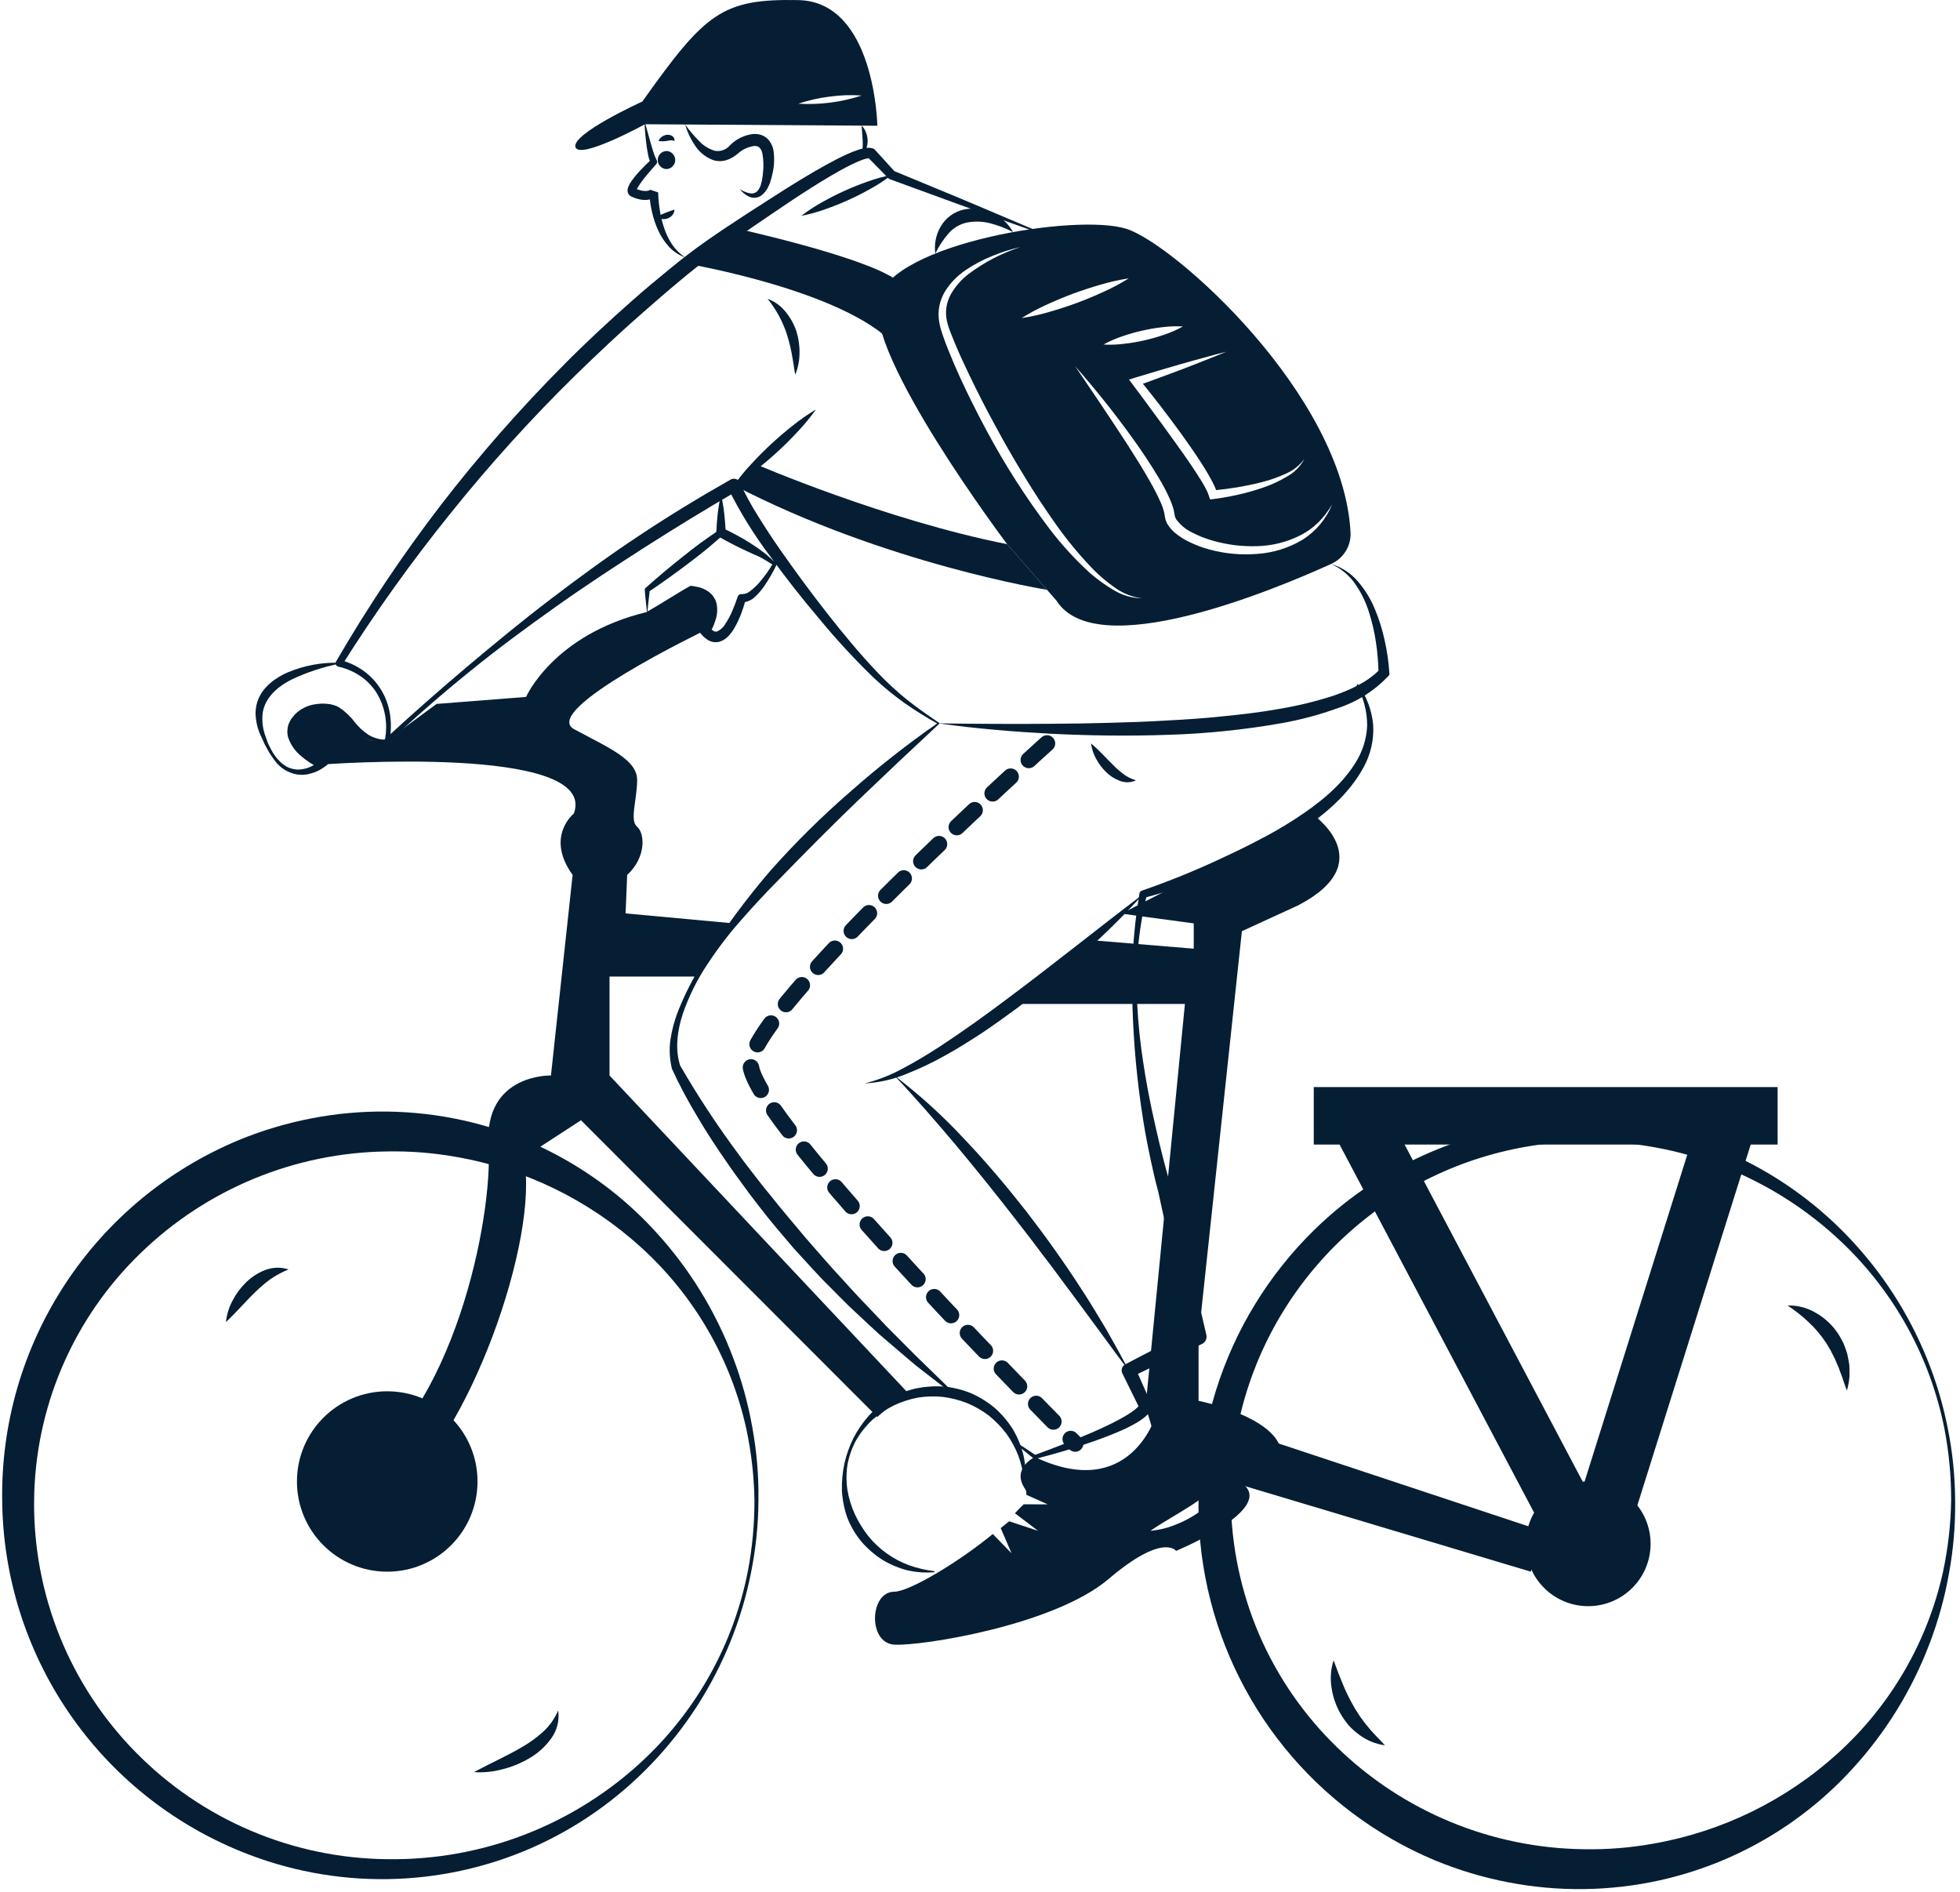 <svg width="231" height="223" viewBox="0 0 231 223" fill="none" xmlns="http://www.w3.org/2000/svg">
<path d="M110.138 185.273C109.073 185.365 108.001 185.292 106.959 185.055C105.906 184.79 104.899 184.367 103.974 183.801C103.053 183.209 102.224 182.488 101.511 181.658C100.813 180.812 100.255 179.861 99.856 178.84C99.497 177.814 99.284 176.743 99.225 175.658C99.2 174.589 99.298 173.521 99.517 172.474C99.752 171.438 100.109 170.433 100.579 169.48C101.071 168.53 101.678 167.643 102.387 166.841C103.123 166.043 103.97 165.356 104.902 164.8C105.856 164.258 106.885 163.86 107.955 163.618C109.035 163.399 110.14 163.325 111.24 163.398C112.343 163.503 113.424 163.768 114.45 164.186C115.461 164.632 116.403 165.219 117.249 165.928C118.071 166.655 118.784 167.495 119.369 168.422C119.922 169.355 120.337 170.362 120.604 171.413C120.842 172.452 120.92 173.522 120.837 174.585H120.719C120.609 173.562 120.379 172.555 120.035 171.585C119.673 170.644 119.191 169.754 118.6 168.937C117.999 168.145 117.302 167.43 116.526 166.808C115.74 166.213 114.881 165.721 113.969 165.343C113.054 164.984 112.097 164.74 111.122 164.617C110.138 164.515 109.145 164.543 108.169 164.702C107.193 164.889 106.243 165.198 105.343 165.621C104.444 166.075 103.604 166.638 102.842 167.296C102.094 167.99 101.45 168.789 100.931 169.668C100.435 170.568 100.084 171.539 99.89 172.548C99.73 173.557 99.725 174.584 99.876 175.595C100.043 176.586 100.341 177.551 100.76 178.465C101.186 179.363 101.707 180.212 102.316 180.997C103.582 182.564 105.249 183.76 107.14 184.457C108.11 184.802 109.115 185.037 110.138 185.156V185.273Z" fill="#061E33"/>
<path d="M45.639 185.214C51.515 185.214 56.279 180.455 56.279 174.584C56.279 168.714 51.515 163.955 45.639 163.955C39.762 163.955 34.998 168.714 34.998 174.584C34.998 180.455 39.762 185.214 45.639 185.214Z" fill="#061E33"/>
<path d="M187.18 189.277C191.241 189.277 194.534 185.988 194.534 181.931C194.534 177.874 191.241 174.584 187.18 174.584C183.119 174.584 179.827 177.874 179.827 181.931C179.827 185.988 183.119 189.277 187.18 189.277Z" fill="#061E33"/>
<path d="M110.67 85.317C107.448 88.311 104.259 91.322 101.101 94.351C97.945 97.385 94.872 100.49 91.828 103.619C90.29 105.17 88.802 106.768 87.363 108.413C85.912 110.047 84.583 111.784 83.385 113.611C82.173 115.42 81.199 117.376 80.486 119.432C79.814 121.467 79.528 123.694 80.183 125.633L80.156 125.561C82.253 129.186 84.559 132.686 87.061 136.044C87.67 136.897 88.32 137.722 88.96 138.552C89.593 139.389 90.251 140.206 90.921 141.014C92.217 142.663 93.599 144.243 94.937 145.86C96.322 147.437 97.684 149.035 99.114 150.575C99.825 151.348 100.522 152.136 101.244 152.899L103.423 155.181L104.508 156.329L105.622 157.448L107.852 159.689C109.353 161.17 110.892 162.614 112.388 164.115C112.397 164.123 112.404 164.132 112.408 164.143C112.413 164.153 112.416 164.165 112.416 164.176C112.416 164.188 112.415 164.2 112.41 164.21C112.406 164.221 112.4 164.231 112.392 164.24C112.377 164.255 112.357 164.264 112.335 164.266C112.314 164.268 112.293 164.262 112.275 164.25C111.426 163.617 110.589 162.969 109.752 162.319C108.922 161.661 108.057 161.041 107.261 160.343L104.842 158.277L103.631 157.242L102.462 156.163L100.133 153.991C99.37 153.253 98.634 152.487 97.882 151.736C96.358 150.254 94.972 148.641 93.525 147.084C92.144 145.467 90.757 143.854 89.466 142.164C88.81 141.326 88.166 140.48 87.548 139.614C86.922 138.755 86.288 137.902 85.694 137.018C84.476 135.275 83.307 133.496 82.228 131.66C81.119 129.834 80.114 127.947 79.217 126.007L79.206 125.983C79.199 125.967 79.194 125.951 79.189 125.935C78.912 124.805 78.855 123.632 79.021 122.481C79.193 121.367 79.484 120.275 79.891 119.224C80.706 117.161 81.718 115.181 82.912 113.312C85.259 109.566 87.884 106 90.764 102.645C93.689 99.339 96.831 96.23 100.168 93.339C103.467 90.416 106.938 87.691 110.56 85.179C110.58 85.165 110.604 85.16 110.627 85.165C110.65 85.169 110.67 85.182 110.683 85.201C110.695 85.219 110.7 85.24 110.698 85.262C110.695 85.283 110.685 85.302 110.67 85.317Z" fill="#061E33"/>
<path d="M160.061 80.668C161.069 82.071 161.684 83.718 161.84 85.438C161.941 87.203 161.533 88.96 160.664 90.501C158.963 93.594 156.243 95.874 153.444 97.79C150.616 99.678 147.606 101.278 144.459 102.567C141.329 103.847 138.121 104.928 134.854 105.803L135.164 105.475C134.121 109.747 133.742 114.154 134.041 118.541C134.158 120.739 134.386 122.929 134.723 125.103C134.878 126.191 135.077 127.274 135.265 128.356C135.487 129.434 135.678 130.516 135.928 131.586C136.394 133.733 136.896 135.872 137.478 137.984L137.926 139.56C138.097 140.1 138.207 140.642 138.342 141.177L139.122 144.401L140.683 150.851L142.178 157.318L142.18 157.325C142.228 157.534 142.202 157.752 142.108 157.944C142.014 158.136 141.856 158.289 141.662 158.378L137.516 160.278C136.82 160.586 136.145 160.933 135.458 161.256L133.403 162.24L133.784 161.148L135.685 165.44L135.705 165.486C135.741 165.568 135.76 165.657 135.76 165.747C135.761 165.837 135.742 165.926 135.706 166.009C135.529 166.393 135.263 166.729 134.93 166.99C134.67 167.203 134.395 167.397 134.107 167.571C133.568 167.899 133.009 168.193 132.433 168.452C131.304 168.963 130.161 169.399 129.012 169.808C127.863 170.215 126.707 170.592 125.546 170.95C124.38 171.292 123.212 171.618 122.034 171.921L122.014 171.926C121.983 171.934 121.95 171.935 121.918 171.928C121.886 171.921 121.856 171.907 121.831 171.887C121.121 171.315 120.421 170.732 119.721 170.149C119.703 170.134 119.692 170.113 119.69 170.09C119.688 170.066 119.695 170.043 119.71 170.025C119.724 170.009 119.744 169.998 119.766 169.995C119.787 169.992 119.809 169.997 119.827 170.009C120.59 170.507 121.351 171.004 122.103 171.513L121.9 171.479C123.035 171.073 124.165 170.642 125.286 170.198C126.411 169.766 127.529 169.316 128.632 168.84C129.733 168.363 130.821 167.86 131.862 167.302C132.378 167.019 132.889 166.732 133.352 166.413C133.576 166.263 133.788 166.098 133.988 165.919C134.128 165.799 134.244 165.655 134.33 165.492L134.352 166.061L132.279 161.849C132.185 161.659 132.169 161.439 132.236 161.237C132.303 161.035 132.446 160.867 132.635 160.769L132.659 160.757C134.017 160.058 135.358 159.321 136.735 158.664L140.861 156.678L140.345 157.738L138.871 151.289L137.463 144.823L136.759 141.589C136.636 141.05 136.539 140.505 136.387 139.988C136.239 139.447 136.118 138.904 135.987 138.362C135.493 136.19 135.038 134.014 134.703 131.816C134.01 127.429 133.598 123.003 133.47 118.565C133.279 114.118 133.556 109.664 134.296 105.275C134.309 105.203 134.341 105.136 134.389 105.081C134.437 105.026 134.498 104.984 134.567 104.961L134.606 104.948C137.753 103.859 140.841 102.607 143.857 101.195C145.364 100.496 146.863 99.785 148.323 99.006C149.793 98.255 151.224 97.429 152.61 96.533C155.353 94.75 158.003 92.681 159.71 89.955C160.582 88.612 161.073 87.058 161.131 85.457C161.118 83.815 160.698 82.201 159.91 80.76C159.905 80.75 159.901 80.739 159.9 80.727C159.899 80.716 159.9 80.704 159.903 80.693C159.907 80.682 159.912 80.671 159.92 80.662C159.927 80.653 159.936 80.646 159.946 80.641C159.965 80.631 159.987 80.628 160.008 80.633C160.029 80.638 160.048 80.65 160.061 80.668Z" fill="#061E33"/>
<path d="M110.568 85.322C109.199 84.563 107.87 83.735 106.587 82.839C105.308 81.922 104.091 80.923 102.944 79.847C100.695 77.665 98.568 75.361 96.573 72.944C94.554 70.555 92.608 68.104 90.776 65.559C88.862 63.032 87.192 60.33 85.787 57.489L86.881 57.853C83.231 59.974 79.627 62.172 76.069 64.445C72.515 66.722 68.979 69.034 65.533 71.481C62.086 73.926 58.68 76.437 55.397 79.104C52.105 81.76 48.919 84.547 45.828 87.434C45.785 87.474 45.731 87.499 45.673 87.507C45.615 87.514 45.557 87.503 45.506 87.475C45.455 87.448 45.413 87.404 45.388 87.352C45.363 87.299 45.355 87.24 45.365 87.183L45.367 87.176C45.734 85.287 45.391 83.329 44.401 81.678C43.901 80.875 43.236 80.187 42.45 79.66C41.667 79.133 40.792 78.759 39.87 78.558C39.808 78.544 39.75 78.516 39.701 78.476C39.651 78.435 39.612 78.384 39.587 78.326C39.561 78.268 39.55 78.204 39.553 78.141C39.557 78.077 39.575 78.016 39.607 77.961L39.614 77.949C43.313 71.568 47.42 65.432 51.909 59.579C56.418 53.73 61.294 48.171 66.505 42.937C69.105 40.312 71.816 37.799 74.588 35.357C75.972 34.134 77.391 32.95 78.821 31.782C80.242 30.61 81.732 29.453 83.249 28.396C86.294 26.268 89.39 24.317 92.501 22.324C94.066 21.343 95.645 20.381 97.271 19.479C98.085 19.029 98.91 18.594 99.77 18.198C100.208 17.995 100.657 17.817 101.114 17.663C101.36 17.581 101.61 17.515 101.863 17.464C102.193 17.389 102.537 17.397 102.864 17.486C102.957 17.512 103.04 17.564 103.106 17.635L103.115 17.646L105.476 20.245L105.279 20.113L113.579 23.551L121.855 27.055C121.876 27.064 121.892 27.081 121.901 27.102C121.91 27.123 121.91 27.147 121.902 27.168C121.894 27.19 121.878 27.207 121.857 27.216C121.836 27.226 121.812 27.227 121.79 27.219L113.325 24.204L104.885 21.122C104.817 21.098 104.756 21.058 104.705 21.007L104.688 20.99L102.225 18.486L102.476 18.647C102.354 18.648 102.231 18.662 102.112 18.69C101.916 18.739 101.724 18.799 101.536 18.87C101.139 19.017 100.738 19.207 100.338 19.399C99.538 19.792 98.746 20.233 97.963 20.692C96.396 21.612 94.857 22.6 93.332 23.609C90.298 25.649 87.238 27.719 84.286 29.843C82.798 30.905 81.396 32.019 79.995 33.201C78.587 34.368 77.211 35.572 75.834 36.774C73.078 39.176 70.422 41.69 67.801 44.239C62.58 49.366 57.667 54.797 53.088 60.505C48.486 66.207 44.221 72.173 40.314 78.371L40.058 77.763C41.068 78.017 42.021 78.46 42.866 79.068C43.707 79.677 44.416 80.451 44.949 81.343C45.478 82.23 45.826 83.212 45.974 84.234C46.12 85.248 46.099 86.279 45.911 87.286L45.45 87.028C48.572 84.159 51.754 81.355 54.993 78.617C58.238 75.886 61.512 73.183 64.89 70.609C68.27 68.04 71.696 65.52 75.243 63.178C78.78 60.821 82.413 58.607 86.113 56.515C86.292 56.413 86.504 56.387 86.702 56.442C86.901 56.497 87.069 56.629 87.171 56.808C87.184 56.831 87.196 56.855 87.207 56.88C87.838 58.261 88.566 59.596 89.382 60.877C90.192 62.185 91.039 63.475 91.925 64.748C93.696 67.287 95.538 69.782 97.451 72.231C99.368 74.673 101.345 77.07 103.479 79.306C104.544 80.426 105.681 81.475 106.884 82.446C108.093 83.409 109.372 84.297 110.661 85.172C110.68 85.185 110.693 85.204 110.698 85.227C110.703 85.249 110.699 85.272 110.687 85.292C110.675 85.311 110.656 85.325 110.633 85.331C110.611 85.336 110.588 85.333 110.568 85.322L110.568 85.322Z" fill="#061E33"/>
<path d="M105.366 32.806C101.251 30.114 86.955 26.964 86.955 26.964L81.106 31.106C81.106 31.106 99.439 34.224 105.397 40.602L105.365 32.806" fill="#061E33"/>
<path d="M90.469 35.216C91.298 35.517 92.026 36.042 92.574 36.732C93.142 37.413 93.577 38.193 93.857 39.034C94.123 39.87 94.249 40.744 94.229 41.621C94.225 42.486 94.056 43.342 93.732 44.145C93.628 43.717 93.587 43.304 93.523 42.896C93.439 42.489 93.399 42.086 93.315 41.694C93.168 40.919 92.977 40.153 92.741 39.401C92.245 37.879 91.475 36.461 90.469 35.216Z" fill="#061E33"/>
<path d="M94.442 25.436C95.222 24.832 96.048 24.291 96.913 23.816C97.764 23.336 98.633 22.895 99.519 22.492C100.404 22.088 101.31 21.729 102.232 21.405C103.16 21.067 104.113 20.804 105.082 20.618C104.303 21.223 103.476 21.765 102.611 22.24C101.76 22.719 100.892 23.163 100.004 23.562C99.118 23.964 98.213 24.326 97.29 24.648C96.363 24.985 95.41 25.248 94.442 25.436Z" fill="#061E33"/>
<path d="M86.497 57.184C87.138 56.28 87.841 55.422 88.603 54.617C89.349 53.809 90.125 53.033 90.93 52.288C91.733 51.542 92.57 50.832 93.433 50.151C94.296 49.455 95.208 48.822 96.16 48.255C95.521 49.16 94.817 50.018 94.056 50.824C93.309 51.63 92.535 52.409 91.728 53.15C90.923 53.895 90.088 54.607 89.223 55.287C88.36 55.982 87.449 56.616 86.497 57.184Z" fill="#061E33"/>
<path d="M132.749 26.963C126.788 25.09 105.224 28.696 103.519 35.215C101.82 41.734 118.698 64.128 118.698 64.128L124.518 70.788C129.227 78.2 149.962 69.602 156.876 66.46C157.581 66.148 158.178 65.633 158.587 64.98C158.997 64.326 159.202 63.565 159.174 62.795C158.357 46.568 138.398 28.743 132.749 26.963ZM144.524 41.452C143.66 41.816 142.79 42.163 141.914 42.503C141.044 42.844 140.18 43.196 139.304 43.525C137.775 44.107 136.235 44.665 134.701 45.223C135.406 46.098 136.102 46.979 136.787 47.865C137.605 48.934 138.416 50.015 139.21 51.107C140.003 52.206 140.773 53.316 141.514 54.455C141.89 55.025 142.243 55.606 142.578 56.211C142.743 56.517 142.919 56.804 143.06 57.139C143.137 57.304 143.219 57.456 143.284 57.633L143.319 57.756C144.148 57.674 144.989 57.568 145.823 57.427C146.787 57.257 147.752 57.075 148.698 56.822C149.646 56.584 150.571 56.262 151.461 55.859C152.37 55.48 153.159 54.861 153.742 54.068C153.267 54.966 152.534 55.702 151.637 56.182C150.771 56.703 149.85 57.128 148.892 57.45C147.942 57.784 146.972 58.061 145.988 58.279C145.006 58.496 144.024 58.69 143.007 58.813L142.625 58.854L142.461 58.396L142.325 58.014C142.267 57.885 142.184 57.738 142.114 57.597C141.984 57.315 141.802 57.033 141.638 56.752C141.297 56.194 140.932 55.636 140.562 55.078C139.827 53.968 139.045 52.881 138.263 51.795C137.487 50.702 136.688 49.616 135.888 48.541C135.094 47.454 134.301 46.374 133.49 45.299L133.06 44.729L133.725 44.524C135.512 43.983 137.305 43.437 139.104 42.926C139.997 42.662 140.903 42.427 141.808 42.175C142.708 41.922 143.613 41.675 144.524 41.452V41.452ZM136.97 38.562C137.78 38.456 138.599 38.427 139.415 38.474C138.701 38.87 137.951 39.198 137.176 39.455C136.417 39.714 135.646 39.933 134.865 40.113C134.082 40.29 133.289 40.424 132.49 40.512C131.681 40.618 130.865 40.648 130.05 40.6C130.765 40.207 131.515 39.88 132.29 39.626C133.048 39.364 133.819 39.145 134.601 38.968C135.382 38.788 136.173 38.653 136.97 38.562L136.97 38.562ZM123.401 35.884C124.424 35.414 125.461 34.984 126.511 34.592C127.564 34.205 128.632 33.856 129.715 33.547C130.801 33.221 131.91 32.974 133.031 32.807C132.069 33.407 131.067 33.941 130.033 34.404C129.01 34.874 127.975 35.309 126.923 35.696C125.871 36.084 124.801 36.431 123.719 36.742C122.633 37.066 121.525 37.314 120.403 37.482C121.365 36.882 122.367 36.348 123.401 35.884L123.401 35.884ZM131.273 69.549C130.268 68.958 129.319 68.276 128.44 67.511C126.724 65.941 125.151 64.223 123.736 62.378C120.939 58.692 118.438 54.79 116.259 50.708C115.165 48.67 114.125 46.603 113.16 44.506C112.684 43.449 112.22 42.392 111.791 41.311C111.573 40.771 111.361 40.23 111.173 39.678C111.073 39.402 110.991 39.12 110.897 38.839C110.81 38.544 110.741 38.243 110.691 37.94C110.48 36.699 110.722 35.423 111.373 34.346C112.012 33.326 112.862 32.455 113.866 31.791C114.836 31.14 115.872 30.595 116.958 30.164C118.026 29.717 119.132 29.367 120.262 29.119C118.085 29.822 116.039 30.88 114.207 32.249C113.321 32.911 112.585 33.752 112.044 34.716C111.535 35.652 111.374 36.738 111.591 37.781C111.648 38.041 111.719 38.298 111.802 38.551C111.902 38.815 111.985 39.079 112.096 39.344C112.302 39.866 112.514 40.395 112.737 40.918C113.184 41.969 113.672 43.003 114.166 44.036C115.153 46.098 116.188 48.142 117.287 50.144C118.375 52.165 119.515 54.15 120.709 56.1C121.891 58.061 123.154 59.964 124.471 61.826C125.79 63.688 127.248 65.447 128.833 67.088C129.63 67.9 130.502 68.633 131.438 69.279C132.369 69.944 133.452 70.366 134.589 70.506C133.418 70.489 132.273 70.158 131.273 69.549L131.273 69.549ZM153.501 63.611C151.884 64.579 150.061 65.148 148.181 65.273C146.308 65.427 144.423 65.259 142.608 64.774C141.69 64.534 140.801 64.196 139.956 63.764C139.522 63.541 139.109 63.28 138.722 62.983C138.296 62.675 137.931 62.291 137.646 61.849C137.566 61.728 137.501 61.598 137.452 61.462C137.384 61.327 137.338 61.182 137.317 61.033L137.252 60.657C137.244 60.564 137.229 60.471 137.205 60.381C137.101 59.974 136.961 59.577 136.787 59.195C136.427 58.383 136.025 57.592 135.582 56.822C134.712 55.254 133.731 53.733 132.761 52.206C130.785 49.175 128.757 46.162 126.717 43.155C129.116 45.886 131.397 48.729 133.519 51.695C134.589 53.175 135.596 54.7 136.541 56.27C137.025 57.064 137.459 57.888 137.84 58.737C138.043 59.18 138.208 59.64 138.334 60.111C138.366 60.241 138.392 60.372 138.41 60.504L138.439 60.698L138.463 60.798C138.471 60.875 138.495 60.949 138.534 61.015C138.561 61.093 138.601 61.167 138.651 61.233C139.131 61.881 139.763 62.401 140.491 62.748C141.262 63.148 142.072 63.469 142.907 63.705C144.602 64.197 146.364 64.419 148.128 64.363C149.895 64.325 151.632 63.896 153.213 63.106C154.007 62.709 154.734 62.192 155.371 61.573C156.004 60.931 156.553 60.21 157.005 59.43C156.308 61.158 155.082 62.622 153.501 63.611L153.501 63.611Z" fill="#061E33"/>
<path d="M89.152 54.731C89.152 54.731 104.373 61.294 118.701 64.129L123.395 69.504C123.395 69.504 104.313 66.444 86.497 57.184L89.152 54.731Z" fill="#061E33"/>
<path d="M110.231 29.885C110.082 28.788 110.301 27.673 110.854 26.714C111.154 26.191 111.562 25.738 112.052 25.385C112.542 25.033 113.102 24.79 113.694 24.673C114.806 24.466 115.955 24.614 116.978 25.095C118.002 25.576 118.848 26.366 119.398 27.353C118.522 26.892 117.593 26.538 116.633 26.297C115.771 26.084 114.873 26.057 114 26.217C113.173 26.39 112.422 26.818 111.853 27.441C111.201 28.177 110.656 28.999 110.231 29.885Z" fill="#061E33"/>
<path d="M75.959 14.245L76.627 16.643C76.744 17.039 76.849 17.436 76.976 17.823C77.084 18.187 77.224 18.541 77.395 18.88C77.438 18.952 77.456 19.035 77.447 19.118C77.439 19.201 77.404 19.279 77.348 19.34L77.33 19.36C76.939 19.792 76.555 20.245 76.18 20.69C75.814 21.122 75.48 21.581 75.179 22.061C75.118 22.161 75.066 22.266 75.023 22.375C75.014 22.401 75.007 22.429 75.001 22.456C75.006 22.451 75.011 22.389 74.932 22.278C74.907 22.247 74.876 22.223 74.84 22.206L74.933 22.243L75.12 22.318C75.245 22.355 75.371 22.405 75.494 22.428C75.722 22.491 75.959 22.517 76.195 22.504C76.294 22.498 76.391 22.477 76.483 22.442C76.522 22.428 76.56 22.409 76.595 22.388C76.621 22.378 76.671 22.324 76.64 22.363L77.568 22.676C77.586 23.387 77.652 24.096 77.766 24.797C77.879 25.504 78.05 26.201 78.277 26.88C78.501 27.558 78.814 28.205 79.207 28.802C79.615 29.408 80.139 29.928 80.748 30.333C80.025 30.078 79.374 29.651 78.854 29.087C78.329 28.518 77.898 27.868 77.578 27.162C77.257 26.462 77.011 25.73 76.844 24.979C76.667 24.226 76.562 23.457 76.532 22.684L77.46 22.997C77.376 23.1 77.276 23.188 77.164 23.259C77.074 23.318 76.979 23.369 76.879 23.409C76.695 23.485 76.5 23.534 76.301 23.553C75.942 23.588 75.58 23.556 75.233 23.458C75.064 23.42 74.911 23.358 74.752 23.305L74.526 23.21L74.413 23.162C74.309 23.115 74.217 23.046 74.141 22.961C74.073 22.878 74.022 22.783 73.991 22.68C73.961 22.577 73.951 22.47 73.964 22.363C73.978 22.243 74.008 22.125 74.051 22.013C74.119 21.845 74.201 21.683 74.298 21.53C74.645 21.009 75.038 20.521 75.474 20.072C75.886 19.622 76.319 19.206 76.77 18.795L76.705 19.275C76.527 18.862 76.403 18.428 76.335 17.984C76.26 17.567 76.193 17.155 76.145 16.739C76.049 15.91 75.978 15.08 75.959 14.245Z" fill="#061E33"/>
<path d="M94.084 0.011C85.024 -0.165 83.09 1.591 75.706 11.963C75.706 11.963 67.4 15.74 67.817 17.32C68.24 18.899 76.018 14.641 76.018 14.641L103.402 14.818C103.402 14.818 103.149 0.188 94.084 0.011ZM94.084 12.222C95.282 11.818 96.52 11.538 97.776 11.388C99.027 11.209 100.295 11.166 101.556 11.258C99.148 12.046 96.613 12.373 94.084 12.222V12.222Z" fill="#061E33"/>
<path d="M80.748 14.671C81.235 15.361 81.781 16.007 82.381 16.602C82.894 17.165 83.555 17.573 84.289 17.781C84.611 17.829 84.941 17.794 85.246 17.679C85.551 17.564 85.822 17.373 86.032 17.125C86.74 16.406 87.666 15.941 88.665 15.802C88.957 15.771 89.252 15.789 89.539 15.854C89.857 15.93 90.153 16.082 90.399 16.298C90.819 16.7 91.091 17.232 91.171 17.808C91.295 18.731 91.243 19.669 91.017 20.573C90.972 20.796 90.915 21.016 90.844 21.233L90.747 21.561L90.603 21.886C90.417 22.353 90.106 22.759 89.704 23.061C89.486 23.204 89.234 23.287 88.974 23.302C88.713 23.317 88.454 23.263 88.221 23.146C87.817 22.947 87.468 22.653 87.204 22.289C87.549 22.523 87.935 22.686 88.342 22.771C88.507 22.814 88.68 22.812 88.844 22.767C89.007 22.721 89.156 22.632 89.274 22.51C89.505 22.239 89.661 21.912 89.727 21.562L89.799 21.287L89.845 20.992C89.882 20.796 89.906 20.598 89.919 20.399C90.015 19.628 89.992 18.846 89.851 18.081C89.805 17.807 89.674 17.554 89.477 17.359C89.382 17.291 89.274 17.243 89.16 17.218C89.045 17.194 88.927 17.193 88.812 17.216C88.111 17.326 87.458 17.64 86.935 18.12C86.546 18.46 86.09 18.718 85.597 18.875C85.074 19.036 84.514 19.026 83.997 18.848C83.103 18.497 82.348 17.865 81.846 17.047C81.359 16.317 80.988 15.515 80.748 14.671Z" fill="#061E33"/>
<path d="M84.974 58.304C85.149 59.038 85.277 59.782 85.359 60.531C85.445 61.274 85.496 62.016 85.531 62.759L85.228 62.264C86.349 62.782 87.434 63.373 88.477 64.034C89.004 64.363 89.513 64.719 90.004 65.1C90.254 65.287 90.491 65.494 90.726 65.704C90.977 65.906 91.183 66.157 91.329 66.444C91.077 66.27 90.802 66.132 90.513 66.035L89.663 65.68C89.095 65.445 88.536 65.195 87.982 64.935C86.87 64.424 85.784 63.855 84.72 63.253L84.678 63.23C84.595 63.183 84.527 63.114 84.481 63.031C84.436 62.948 84.413 62.853 84.418 62.759C84.452 62.016 84.503 61.274 84.589 60.531C84.671 59.782 84.8 59.038 84.974 58.304Z" fill="#061E33"/>
<path d="M76.252 72.163C76.182 71.384 76.052 70.461 75.988 69.504C75.985 69.466 75.991 69.428 76.006 69.392C76.02 69.357 76.042 69.325 76.071 69.299L76.102 69.272C77.473 68.049 78.877 66.867 80.314 65.728C81.028 65.151 81.749 64.586 82.487 64.042C83.223 63.494 83.988 62.984 84.743 62.461L84.776 62.438C84.833 62.398 84.9 62.377 84.969 62.376C85.038 62.375 85.106 62.395 85.164 62.433C86.189 63.105 87.203 63.798 88.248 64.436C89.296 65.07 90.359 65.676 91.438 66.255C91.486 66.281 91.522 66.323 91.539 66.374C91.556 66.426 91.552 66.481 91.529 66.53L91.523 66.543C91.098 67.448 90.597 68.315 90.026 69.136C89.728 69.561 89.386 69.956 89.008 70.312C88.566 70.75 87.969 70.997 87.346 70.998L87.877 70.636C87.728 71.247 87.538 71.847 87.308 72.432C87.081 73.033 86.798 73.612 86.464 74.161C86.284 74.457 86.071 74.732 85.829 74.981C85.547 75.281 85.192 75.502 84.799 75.624C84.573 75.683 84.339 75.696 84.108 75.664C83.878 75.632 83.656 75.554 83.456 75.435C83.132 75.234 82.844 74.98 82.604 74.683C82.521 74.587 82.47 74.467 82.459 74.34C82.448 74.214 82.478 74.087 82.544 73.978L82.568 73.939C82.819 73.538 83.022 73.111 83.176 72.664C83.324 72.257 83.375 71.82 83.324 71.39C83.296 71.199 83.225 71.017 83.116 70.857C83.008 70.697 82.865 70.564 82.698 70.466C82.514 70.342 82.317 70.239 82.109 70.159C81.886 70.085 81.647 70.031 81.414 69.963L81.692 69.919C80.748 70.349 79.788 70.73 78.87 71.106C77.95 71.478 77.072 71.815 76.252 72.163ZM76.313 72.063C77.227 71.541 78.083 71.009 78.896 70.511C79.712 70.018 80.487 69.529 81.276 69.09C81.359 69.043 81.456 69.027 81.55 69.045L81.555 69.046C81.839 69.099 82.126 69.14 82.413 69.21C82.712 69.293 82.999 69.415 83.266 69.572C83.556 69.74 83.813 69.958 84.025 70.218C84.118 70.364 84.208 70.513 84.293 70.665C84.359 70.823 84.407 70.988 84.459 71.152C84.579 71.775 84.539 72.418 84.343 73.022C84.179 73.591 83.934 74.134 83.616 74.634L83.58 73.89C83.721 74.067 83.889 74.221 84.076 74.347C84.136 74.387 84.203 74.414 84.274 74.427C84.345 74.439 84.417 74.437 84.487 74.421C84.91 74.239 85.261 73.922 85.486 73.521C85.802 73.045 86.073 72.541 86.297 72.015C86.525 71.482 86.742 70.921 86.922 70.377L86.941 70.32C86.975 70.216 87.046 70.129 87.14 70.073C87.234 70.017 87.345 69.996 87.452 70.016C87.822 70.013 88.177 69.875 88.451 69.627C88.816 69.346 89.154 69.031 89.459 68.685C90.089 67.959 90.65 67.175 91.134 66.345L91.219 66.632C90.18 65.983 89.126 65.362 88.055 64.767C86.982 64.177 85.878 63.641 84.784 63.085L85.206 63.057C84.511 63.658 83.828 64.273 83.115 64.849C82.404 65.429 81.678 65.988 80.942 66.536C79.479 67.641 77.986 68.708 76.463 69.737L76.577 69.504C76.513 70.287 76.383 71.103 76.313 72.063Z" fill="#061E33"/>
<path d="M39.968 78.219C38.042 78.609 36.17 79.229 34.392 80.066C32.687 80.916 31.223 82.224 30.956 84.037C30.851 84.981 30.973 85.938 31.311 86.826L31.556 87.522C31.653 87.746 31.768 87.962 31.878 88.181C32.094 88.617 32.36 89.027 32.67 89.403L33.173 89.92L33.753 90.33C34.16 90.547 34.612 90.67 35.074 90.689C35.984 90.687 36.862 90.352 37.543 89.748L37.623 90.507C36.868 90.137 36.162 89.674 35.522 89.129C34.81 88.559 34.273 87.801 33.974 86.941C33.9 86.697 33.862 86.443 33.863 86.188C33.873 85.927 33.912 85.668 33.978 85.416C34.075 85.183 34.185 84.957 34.309 84.737L34.749 84.195C35.413 83.529 36.281 83.102 37.215 82.983C37.655 82.914 38.101 82.9 38.544 82.943L38.871 82.979C38.986 82.999 39.111 83.032 39.229 83.06C39.463 83.122 39.69 83.21 39.905 83.322C40.622 83.79 41.254 84.376 41.774 85.055C42.24 85.658 42.802 86.18 43.438 86.601C44.1 86.995 44.861 87.193 45.632 87.173L45.645 87.29C44.826 87.484 43.967 87.416 43.188 87.097C42.435 86.732 41.747 86.245 41.152 85.656C40.643 85.117 40.058 84.654 39.416 84.283C39.273 84.222 39.123 84.177 38.969 84.148L38.742 84.11L38.473 84.098C38.12 84.085 37.767 84.11 37.42 84.174C36.766 84.29 36.159 84.591 35.672 85.043C35.441 85.232 35.267 85.481 35.169 85.763C35.072 86.044 35.055 86.348 35.12 86.638C35.334 87.294 35.724 87.879 36.247 88.329C36.802 88.841 37.405 89.298 38.048 89.694L38.66 90.076L38.129 90.453C37.677 90.772 37.173 91.008 36.639 91.152C36.114 91.307 35.562 91.347 35.02 91.27C33.963 91.09 33.019 90.504 32.388 89.637C32.224 89.44 32.095 89.218 31.947 89.01C31.795 88.806 31.662 88.588 31.55 88.359L31.185 87.69L30.878 86.996C30.387 86.061 30.127 85.023 30.119 83.968C30.145 82.85 30.588 81.783 31.361 80.974C31.728 80.579 32.144 80.233 32.6 79.945C33.038 79.655 33.502 79.407 33.988 79.205C35.878 78.422 37.913 78.046 39.959 78.102L39.968 78.219Z" fill="#061E33"/>
<path d="M110.615 85.247C115.109 85.3 119.591 85.336 124.068 85.292C126.307 85.281 128.544 85.243 130.778 85.179C133.013 85.126 135.246 85.044 137.473 84.91C139.7 84.796 141.925 84.647 144.137 84.413C146.349 84.187 148.56 83.943 150.736 83.546C152.905 83.184 155.045 82.665 157.138 81.992C159.178 81.28 161.2 80.366 162.622 78.882L162.47 79.308C162.447 78.086 162.343 76.866 162.161 75.657C161.98 74.442 161.699 73.244 161.323 72.075C160.951 70.906 160.406 69.8 159.705 68.794C158.994 67.773 158.017 66.967 156.878 66.463C158.11 66.83 159.209 67.545 160.042 68.522C160.884 69.499 161.56 70.607 162.046 71.801C162.542 72.984 162.925 74.21 163.191 75.465C163.476 76.72 163.66 77.996 163.743 79.281L163.756 79.518L163.591 79.707C161.956 81.428 159.919 82.715 157.662 83.452C155.51 84.23 153.295 84.823 151.041 85.224C146.583 86.009 142.074 86.468 137.549 86.598C133.041 86.752 128.537 86.696 124.043 86.476C119.552 86.238 115.067 85.876 110.615 85.247Z" fill="#061E33"/>
<path d="M134.733 105.373C132.481 107.854 130.097 110.211 127.59 112.434C126.353 113.563 125.067 114.636 123.785 115.715C122.489 116.778 121.165 117.807 119.834 118.828C118.481 119.821 117.117 120.802 115.722 121.739C114.31 122.652 112.892 123.562 111.412 124.372C109.939 125.201 108.41 125.929 106.838 126.552C105.273 127.205 103.607 127.584 101.914 127.672C103.523 127.27 105.072 126.657 106.519 125.847C107.981 125.082 109.388 124.214 110.778 123.319C113.543 121.502 116.237 119.568 118.888 117.569C121.553 115.587 124.17 113.536 126.803 111.496C129.431 109.447 132.054 107.389 134.733 105.373Z" fill="#061E33"/>
<path d="M128.585 87.609C129.569 88.429 130.32 89.303 131.127 90.088C131.508 90.484 131.919 90.849 132.357 91.18C132.811 91.533 133.329 91.796 133.881 91.955C133.578 92.099 133.247 92.177 132.911 92.184C132.575 92.192 132.241 92.129 131.931 92C131.314 91.766 130.756 91.398 130.299 90.922C129.85 90.475 129.471 89.962 129.175 89.401C128.87 88.845 128.67 88.237 128.585 87.609Z" fill="#061E33"/>
<path d="M123.395 87.609C123.395 87.609 88.442 118.979 88.463 125.404C88.483 131.829 126.717 170.114 126.717 170.114" stroke="#061E33" stroke-width="1.936" stroke-linecap="round" stroke-linejoin="round" stroke-dasharray="2.9 2.9"/>
<path d="M105.397 126.742C108.367 129.003 111.136 131.516 113.673 134.253C116.249 136.951 118.642 139.815 120.948 142.742C123.226 145.691 125.391 148.725 127.412 151.852C128.44 153.404 129.381 155.013 130.348 156.601C131.271 158.218 132.176 159.844 133.03 161.498C131.879 160.029 130.802 158.518 129.701 157.025L126.401 152.552C125.276 151.081 124.216 149.565 123.073 148.111C121.972 146.625 120.842 145.163 119.704 143.707C117.442 140.785 115.126 137.905 112.758 135.067C110.372 132.244 107.965 129.436 105.397 126.742Z" fill="#061E33"/>
<path d="M138.61 182.765C138.61 182.765 137.099 180.586 130.668 186.065C124.236 191.545 108.534 194 105.395 193.812C102.261 193.624 102.479 187.575 105.395 187.575C107.152 187.575 112.996 184.086 117.005 180.774L119.216 183.041L117.94 180.075L118.94 179.276L122.343 180.398L119.616 178.33C120.162 177.72 120.656 177.273 120.656 177.273L123.478 177.279L120.95 176.146C120.975 176.032 120.977 175.915 120.955 175.801C120.934 175.687 120.89 175.579 120.827 175.482C119.128 173.027 121.967 171.7 121.967 171.7C133.125 176.991 136.153 166.978 136.153 166.978L143.719 174.161C143.362 174.938 142.822 175.618 142.143 176.14C141.484 176.674 140.791 177.164 140.068 177.608C138.622 178.536 137.087 179.364 135.583 180.398C136.492 180.319 137.386 180.116 138.24 179.793C139.1 179.485 139.924 179.086 140.697 178.601C141.495 178.115 142.207 177.5 142.802 176.78C143.126 176.429 143.375 176.016 143.533 175.565C143.69 175.115 143.754 174.637 143.719 174.161C144.665 174.161 146.746 175.106 146.746 175.106C149.768 178.125 138.61 182.765 138.61 182.765Z" fill="#061E33"/>
<path d="M89.387 176.805C89.373 179.666 89.08 182.519 88.513 185.324C87.96 188.131 87.137 190.878 86.058 193.528C83.897 198.86 80.741 203.733 76.758 207.888C72.748 212.081 67.947 215.441 62.633 217.776C57.257 220.122 51.465 221.369 45.599 221.444C39.733 221.519 33.911 220.421 28.477 218.213C20.201 214.872 13.104 209.155 8.081 201.784C3.058 194.414 0.336 185.721 0.258 176.805C0.128 167.771 2.705 158.904 7.659 151.345C12.613 143.786 19.717 137.88 28.057 134.386C30.839 133.235 33.73 132.368 36.686 131.797C42.596 130.647 48.681 130.724 54.56 132.022C63.317 133.962 71.259 138.559 77.299 145.182C81.238 149.483 84.321 154.494 86.384 159.947C87.409 162.637 88.176 165.419 88.674 168.254C89.189 171.075 89.427 173.938 89.387 176.805ZM88.917 176.805C88.872 173.977 88.552 171.161 87.962 168.395C86.142 160.133 81.794 152.641 75.519 146.96C69.408 141.417 61.842 137.728 53.708 136.326C51.047 135.854 48.347 135.641 45.645 135.69C34.754 135.817 24.329 140.123 16.528 147.716C12.62 151.496 9.502 156.014 7.355 161.008C5.208 166.001 4.074 171.371 4.02 176.805C3.961 182.29 4.985 187.732 7.034 192.821C9.083 197.909 12.117 202.544 15.962 206.459C19.835 210.412 24.45 213.563 29.544 215.731C34.637 217.899 40.109 219.042 45.645 219.094C56.953 219.262 67.875 214.987 76.06 207.19C82.249 201.293 86.462 193.629 88.122 185.247C88.66 182.465 88.927 179.638 88.917 176.805Z" fill="#061E33"/>
<path d="M230.426 176.805C230.467 179.671 230.228 182.535 229.714 185.355C229.216 188.191 228.449 190.972 227.423 193.662C225.36 199.115 222.277 204.126 218.338 208.427C212.298 215.051 204.356 219.648 195.6 221.588C189.72 222.886 183.636 222.962 177.725 221.813C174.769 221.242 171.878 220.374 169.096 219.224C162.193 216.328 156.112 211.772 151.396 205.963C146.68 200.153 143.474 193.269 142.063 185.923C140.652 178.576 141.08 170.996 143.31 163.855C145.539 156.714 149.5 150.234 154.84 144.991C159.043 140.866 164.019 137.61 169.484 135.409C174.948 133.209 180.793 132.106 186.685 132.166C192.533 132.263 198.305 133.509 203.672 135.833C208.987 138.168 213.787 141.529 217.798 145.722C221.78 149.877 224.936 154.75 227.097 160.082C228.177 162.731 228.999 165.479 229.553 168.285C230.12 171.09 230.412 173.943 230.426 176.805ZM229.956 176.805C229.966 173.972 229.7 171.144 229.162 168.363C227.501 159.981 223.288 152.317 217.099 146.42C208.915 138.623 197.993 134.348 186.685 134.515C178.364 134.591 170.252 137.131 163.377 141.814C156.501 146.497 151.171 153.112 148.06 160.822C146.018 165.888 144.999 171.306 145.059 176.767C145.119 182.227 146.258 187.622 148.411 192.641C150.563 197.616 153.674 202.12 157.567 205.894C165.369 213.487 175.794 217.792 186.685 217.919C189.386 217.969 192.087 217.756 194.747 217.283C202.882 215.881 210.448 212.193 216.559 206.65C222.833 200.968 227.181 193.477 229.001 185.215C229.591 182.449 229.911 179.632 229.956 176.805Z" fill="#061E33"/>
<path d="M106.832 163.955L71.837 126.742V115.084H82.179L86.453 108.814L73.729 107.64L73.918 103.105C76.188 101.026 75.999 98.192 75.094 97.436C74.189 96.68 75.053 94.412 75.094 91.977C75.135 89.542 71.837 88.176 67.676 85.939C63.514 83.702 83.092 74.286 83.092 74.286C85.504 69.914 81.484 69.504 81.484 69.504L76.282 72.113C65.217 74.759 62.001 82.129 62.001 82.129L51.458 82.952L46.422 86.655C42.641 88.802 41.88 85.213 39.964 83.984C38.048 82.754 35.58 84.291 35.58 84.291C32.314 87.104 37.836 90.1 37.836 90.1C37.836 90.1 70.689 87.609 67.629 95.877C67.629 95.877 64.224 98.57 67.487 103.105L64.933 126.742C64.933 126.742 57.027 126.498 57.575 134.998C58.123 143.498 53.489 166.6 41.194 174.159C41.194 174.159 37.978 181.718 46.49 175.86C55.002 170.002 63.704 145.906 61.717 136.411L68.475 132.018L103.401 166.978L106.832 163.955Z" fill="#061E33"/>
<path d="M154.728 95.978C154.728 95.978 162.823 101.593 152.987 106.695L146.366 109.734L141.259 157.529V165.079C141.259 165.079 149.014 166.636 150.717 170.114L181.739 180.4L180.415 185.214L136.973 172.21L135.016 165.75L139.651 118.308H119.214L128.585 110.793L140.691 111.797V108.814L132.184 107.67C154.728 95.978 146.308 101.105 154.728 95.978Z" fill="#061E33"/>
<path d="M157.172 195.657C157.55 196.675 157.898 197.612 158.279 198.519C158.647 199.403 159.072 200.263 159.551 201.094C159.77 201.513 160.051 201.888 160.298 202.294C160.591 202.659 160.843 203.071 161.168 203.424C161.759 204.199 162.487 204.854 163.225 205.673C162.135 205.527 161.099 205.107 160.216 204.451C159.764 204.125 159.348 203.754 158.973 203.342C158.611 202.919 158.288 202.464 158.008 201.983C157.455 201.027 157.09 199.974 156.931 198.881C156.758 197.802 156.841 196.698 157.172 195.657Z" fill="#061E33"/>
<path d="M210.68 153.845C211.856 153.811 213.016 154.115 214.024 154.721C215.065 155.316 215.953 156.145 216.617 157.143C216.781 157.393 216.932 157.651 217.068 157.917L217.274 158.314C217.33 158.452 217.385 158.59 217.434 158.73C217.531 159.011 217.643 159.285 217.719 159.57C217.783 159.857 217.838 160.146 217.889 160.434C217.948 160.719 217.977 161.01 217.975 161.301C217.984 161.591 217.985 161.88 217.981 162.166C217.931 162.739 217.83 163.305 217.679 163.86C217.436 163.321 217.299 162.793 217.114 162.284C217.012 162.031 216.916 161.782 216.828 161.533L216.699 161.162L216.539 160.805C216.433 160.568 216.332 160.333 216.239 160.096L215.892 159.421L215.727 159.084L215.528 158.767C215.394 158.558 215.29 158.329 215.137 158.133C214.581 157.3 213.932 156.533 213.201 155.847C212.42 155.108 211.577 154.438 210.68 153.845Z" fill="#061E33"/>
<path d="M185.333 179.579L160.198 132.018" stroke="#061E33" stroke-width="6.774" stroke-miterlimit="10"/>
<path d="M188.738 179.579L203.681 132.018" stroke="#061E33" stroke-width="6.774" stroke-miterlimit="10"/>
<path d="M154.837 131.492H209.504" stroke="#061E33" stroke-width="6.774" stroke-miterlimit="10"/>
<path d="M26.628 155.798C26.721 154.913 26.986 154.054 27.408 153.271C27.816 152.475 28.351 151.752 28.991 151.128C29.647 150.48 30.431 149.976 31.293 149.65C32.165 149.327 33.12 149.307 34.005 149.592C33.247 149.902 32.525 150.292 31.851 150.756C31.23 151.215 30.641 151.717 30.089 152.258C28.953 153.345 27.931 154.577 26.628 155.798Z" fill="#061E33"/>
<path d="M55.853 208.836C57.835 207.764 59.768 206.923 61.544 205.87C62.421 205.366 63.242 204.771 63.994 204.094C64.767 203.39 65.378 202.525 65.784 201.561C65.956 202.739 65.653 203.938 64.941 204.893C64.253 205.847 63.369 206.642 62.348 207.224C61.364 207.796 60.306 208.227 59.202 208.505C58.111 208.796 56.98 208.908 55.853 208.836Z" fill="#061E33"/>
<path d="M77.611 16.618C77.684 16.423 77.813 16.254 77.982 16.133C78.144 16.012 78.333 15.931 78.532 15.896C78.761 15.855 78.997 15.897 79.198 16.014C79.304 16.071 79.388 16.16 79.44 16.269C79.491 16.378 79.507 16.5 79.484 16.618C79.338 16.547 79.174 16.519 79.013 16.538C78.898 16.556 78.781 16.568 78.642 16.599C78.302 16.661 77.954 16.668 77.611 16.618Z" fill="#061E33"/>
<path d="M78.547 19.926C78.824 19.916 79.087 19.8 79.279 19.601C79.472 19.402 79.579 19.136 79.579 18.859C79.579 18.582 79.472 18.316 79.279 18.117C79.087 17.918 78.824 17.802 78.547 17.792C78.271 17.802 78.008 17.918 77.816 18.117C77.623 18.316 77.516 18.582 77.516 18.859C77.516 19.136 77.623 19.402 77.816 19.601C78.008 19.8 78.271 19.916 78.547 19.926Z" fill="#061E33"/>
<path d="M77.451 25.542C77.774 25.359 78.11 25.201 78.457 25.069C78.61 25.018 78.753 24.954 78.916 24.897C79.082 24.841 79.246 24.766 79.484 24.699C79.488 24.931 79.408 25.157 79.258 25.334C79.116 25.512 78.929 25.649 78.716 25.731C78.507 25.81 78.283 25.839 78.061 25.814C77.833 25.794 77.618 25.698 77.451 25.542Z" fill="#061E33"/>
<path d="M101.554 14.805C101.775 15.026 101.946 15.292 102.055 15.585C102.17 15.875 102.239 16.182 102.258 16.494C102.271 16.813 102.224 17.132 102.118 17.434C102.01 17.736 101.813 18 101.554 18.19C101.606 17.873 101.652 17.605 101.67 17.332C101.68 17.059 101.687 16.794 101.671 16.522C101.647 15.976 101.572 15.431 101.554 14.805Z" fill="#061E33"/>
</svg>
